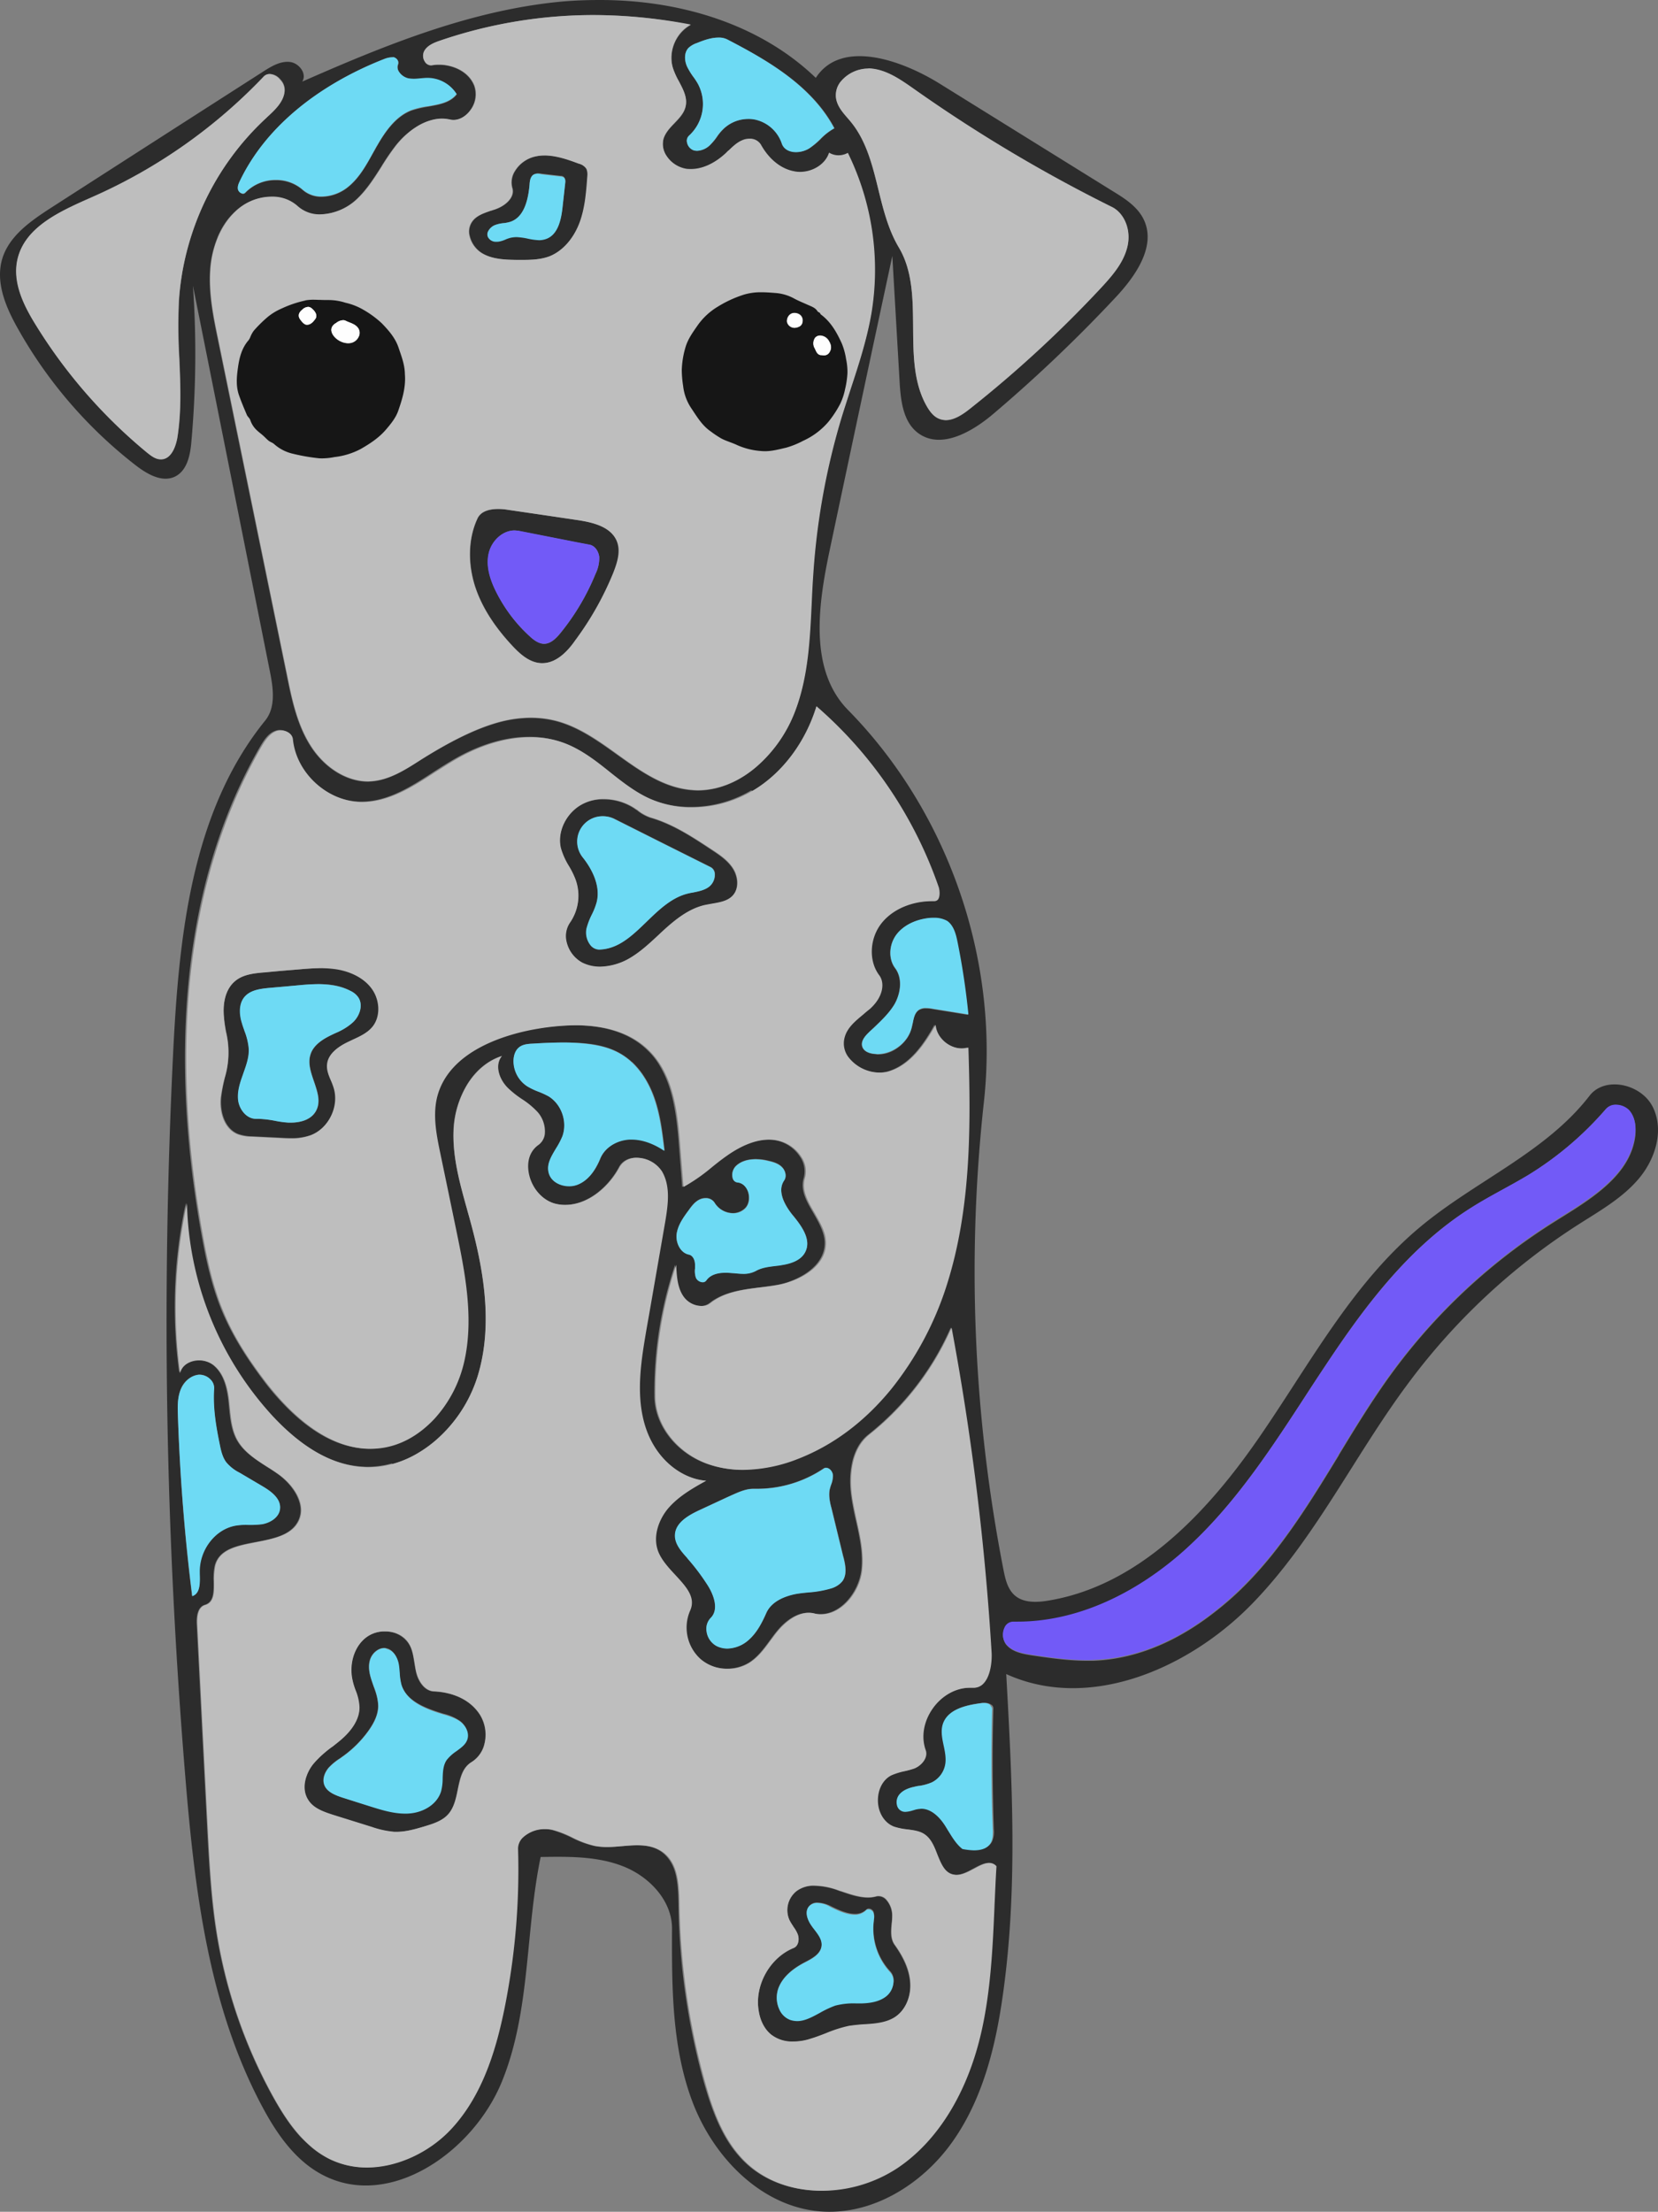 <svg id="Draw_Layer" data-name="Draw Layer" xmlns="http://www.w3.org/2000/svg" viewBox="0 0 749.62 999.89"><rect x="0" y="0" width="749.62" height="999.89" fill="#808080" stroke="none"/><defs><style>.cls-1{fill:#2c2c2c;}.cls-2{fill:#bebebe;}.cls-3{fill:#6edaf4;}.cls-4{fill:#725af7;}.cls-5{fill:#161616;}.cls-6{fill:#fefefe;}</style></defs><title>Cute_dalmation</title><path class="cls-1" d="M792.4,266.2c-41,3.8-79.8,19.6-117.5,36.2,2.3-3.6-1.5-8.5-5.7-8.9s-8.1,1.9-11.7,4.2q-48,30.75-96.1,61.7c-9.1,5.9-18.9,12.6-22.1,23-3.2,10.6,1.5,21.8,6.9,31.4A205.2,205.2,0,0,0,599.8,476c5.1,3.9,11.7,7.7,17.5,5,5.6-2.7,7-9.8,7.5-16a446,446,0,0,0,.7-70.3q17.4,87.15,34.8,174.4c1.5,7.5,2.7,16.1-2.1,22.1-33.5,41.3-39.1,97.9-41.7,151.1a2496.35,2496.35,0,0,0,5.5,325.9c4.2,51.4,10.5,104.1,34.8,149.6,6.5,12.2,14.8,24.3,27.1,30.8,30.4,16.2,68.3-10.2,81.3-42.1s10.5-67.8,17.5-101.5c12.7-.2,25.7-.4,37.5,4.3s22,15.6,21.9,28.2c-.1,26.5-.1,53.8,9.4,78.6s30.9,46.8,57.3,49.1c23.5,2,46.2-12,59.9-31.2s19.6-42.8,22.9-66.1c6.9-48.1,4.3-97.1,1.6-145.6,37.5,17.1,82.7-2.4,111.4-32s46.5-67.8,71.3-100.7A290.79,290.79,0,0,1,1252,819c9.7-6.2,20-12,27.4-20.9s11.3-21.8,6.1-32.2-21.6-14.1-28.6-5c-19.7,25.5-51.4,38.4-76.2,59-31.4,26-50.8,63.3-74.1,96.8s-54.2,65.8-94.4,72.4c-5.3.9-11.5,1.1-15.4-2.6-3-2.8-4-7.1-4.8-11.1a702.71,702.71,0,0,1-8.9-211.7c7.1-64.2-16.1-131.1-61.4-177.2-17.7-18-13.6-47.2-8.4-71.9q14.1-66.75,28.4-133.4l3.3,57c.5,8.5,1.6,18.1,8.4,23.1,10.3,7.6,24.5-.6,34.2-8.9a663.85,663.85,0,0,0,55-52.4c9.2-9.8,18.6-23.4,12.7-35.4-2.8-5.7-8.4-9.3-13.8-12.6l-78.1-48.5c-17.8-11.1-44.9-20.4-56.3-2.8-25.6-24.6-61.8-35.2-97.6-35.2-5.8,0-11.5.2-17.1.7Zm-62.1,27.1a4.72,4.72,0,0,1-.3-4.6c1.3-2.6,4.4-3.8,7.1-4.8a215.64,215.64,0,0,1,106.6-8.4c2.3.4,4.6.9,6.9,1.3h0a17.18,17.18,0,0,0-8.1,19.6,40.64,40.64,0,0,0,2.7,6c2,3.9,4,7.5,3,11.5-.7,3-2.9,5.2-5,7.4-2,2-4,4.2-4.9,6.9a9.24,9.24,0,0,0,1.3,7.9,13,13,0,0,0,9,5.9,14.77,14.77,0,0,0,2.1.1c5.1,0,10.6-2.5,15.6-7.1l1.2-1.2.2-.1a19.64,19.64,0,0,1,6.1-4.6,9.28,9.28,0,0,1,3.3-.7,5.7,5.7,0,0,1,5.2,2.7c3.6,6.5,9.1,10.9,14.9,12a12.41,12.41,0,0,0,2.7.3c5.9,0,11.4-3.5,13.1-8.3,0-.1.1-.2.1-.4h0a8.21,8.21,0,0,0,4.3,1.2,8.11,8.11,0,0,0,4.1-1.1h0A120.61,120.61,0,0,1,932,407.7c-2,11.4-5.6,22.6-9.2,33.5-1.3,4.1-2.7,8.3-4,12.5a314.26,314.26,0,0,0-13,71.3c-.3,4-.5,8.1-.7,12.6-.8,16.8-1.6,34.1-7.6,49.9a62,62,0,0,1-17.3,24.7c-8.2,7-17.4,10.7-26.6,10.7-1.1,0-2.2-.1-3.3-.2-12.4-1.2-22.8-8.7-32.9-15.9-8.5-6.1-17.4-12.5-27.5-15.2a45.58,45.58,0,0,0-11.6-1.5c-1,0-2,0-3.1.1a56.72,56.72,0,0,0-14.1,2.7c-8.3,2.6-18.9,7.5-33.3,16.6-6.7,4.3-13.7,8.7-21.6,9.3-.5,0-1.1.1-1.6.1-9.8,0-19.8-6.3-26.1-16.3-6.1-9.6-8.5-21.4-10.6-31.8l-15.6-76-15.6-76c-2.1-10.1-4.2-20.6-3.5-31.1a46.21,46.21,0,0,1,3.3-14.6V373h0a35.1,35.1,0,0,1,4.8-8.4,34.06,34.06,0,0,1,4.6-4.7,24.39,24.39,0,0,1,15-5.4,16.87,16.87,0,0,1,11.7,4.3,14.61,14.61,0,0,0,10.2,3.7,25.62,25.62,0,0,0,16.4-6.7c4.5-4.2,8-9.6,11.3-14.8a106.58,106.58,0,0,1,6-8.9,37.71,37.71,0,0,1,9.9-9.2,23.61,23.61,0,0,1,7.1-3.1h0a17.4,17.4,0,0,1,4.5-.6,13.93,13.93,0,0,1,3.5.4,8.75,8.75,0,0,0,1.6.2c3,0,5.9-1.8,7.9-4.7a11.81,11.81,0,0,0,1.6-10.8c-2.6-6.6-9.9-9.5-16-9.5a18.41,18.41,0,0,0-3.3.3h-.5a3.54,3.54,0,0,1-2.5-1.8ZM852,333.5a4.78,4.78,0,0,1-3.1-3.5,3.15,3.15,0,0,1,.9-3.2,19.34,19.34,0,0,0,4.1-23.2,39.56,39.56,0,0,0-2.2-3.4,28.9,28.9,0,0,1-2.7-4.4c-1.3-2.7-1.6-6.5.6-8.7a9.43,9.43,0,0,1,3.9-2.2c2.9-1.2,6.3-2.4,9.5-2.4a9.2,9.2,0,0,1,4.6,1.1c17.7,9.2,37.5,20.5,47.8,39.5l.2.4h0a25.74,25.74,0,0,0-6.4,5,31.67,31.67,0,0,1-4.9,4,11.58,11.58,0,0,1-6,1.7c-3.2,0-5.6-1.4-6.4-3.9a16.64,16.64,0,0,0-11.6-10.7,13.93,13.93,0,0,0-3.5-.4,16.26,16.26,0,0,0-11.6,4.8,21.58,21.58,0,0,0-2.7,3.3,21.58,21.58,0,0,1-2.7,3.3,9.08,9.08,0,0,1-6.1,3,4.88,4.88,0,0,1-1.7-.1ZM645.9,351.4c-.4-1.3.2-2.8.8-4a82.63,82.63,0,0,1,5.1-9.2c7.8-12.3,18.6-22.5,30.9-30.8a152.82,152.82,0,0,1,29.2-15.2,8.08,8.08,0,0,1,3.4-.8,2.77,2.77,0,0,1,.9.1,3.1,3.1,0,0,1,2,1.5,2,2,0,0,1,.1,1.7,3.64,3.64,0,0,0,.3,3.2,6.86,6.86,0,0,0,4.4,3.2,9.74,9.74,0,0,0,2.4.2,28.51,28.51,0,0,0,3.1-.2c1-.1,2.1-.2,3.2-.2h.3a15.62,15.62,0,0,1,12.8,7.3c-3,3.8-7.8,4.6-12.8,5.5a50.64,50.64,0,0,0-7.7,1.8c-7.3,2.8-12.1,10-15.5,15.9-.5.9-1,1.9-1.6,2.8l-.1.2c-3.1,5.6-6.2,11.4-11.2,15.5a19.4,19.4,0,0,1-12.2,4.6,12.48,12.48,0,0,1-8.5-3,18,18,0,0,0-12.3-4.5,18.57,18.57,0,0,0-13.7,5.7,1.61,1.61,0,0,1-1.1.5,3.3,3.3,0,0,1-2.2-1.8ZM962.8,454.8c-2.7-1.1-4.4-3.8-5.5-5.6-6-10.6-6.1-23.3-6.2-35.7s-.1-25.5-6.5-36.2c-4.7-7.9-7-17.2-9.2-26.1-2.7-10.7-5.4-21.8-12.3-30.4-.5-.7-1.1-1.3-1.6-1.9-2.2-2.6-4.5-5.3-5.2-8.7a9.76,9.76,0,0,1,2.4-8.2,16.27,16.27,0,0,1,11.8-5.5h.5c7.7.3,14.3,5,20.7,9.5a669.84,669.84,0,0,0,89.3,53.2,6.38,6.38,0,0,1,1.4.8,12.61,12.61,0,0,1,4,4.6,17.56,17.56,0,0,1,1.3,13.3c-1.8,6.8-6.6,12.3-11.7,17.8a527.61,527.61,0,0,1-59.2,54.6c-3,2.4-7,5.2-11,5.2a10.88,10.88,0,0,1-3-.7ZM604.9,470.1a232.11,232.11,0,0,1-50.4-57.8c-5.4-8.8-10.6-19.1-8.3-29.5,3.3-14.8,19.3-21.8,33.4-28.1l.9-.4a241,241,0,0,0,76.9-54.1,3.93,3.93,0,0,1,2.9-1.3,6.76,6.76,0,0,1,4.7,2.4,6.93,6.93,0,0,1,2,5.3c-.4,4.9-4.5,8.6-8,11.8l-.3.3a121.92,121.92,0,0,0-15.9,17.8,124.77,124.77,0,0,0-19.4,40.2,116.82,116.82,0,0,0-4.2,24.9,248.21,248.21,0,0,0,.2,25.9c.5,11.8,1,24-.9,35.8-.4,2.2-2,9.5-7.2,9.7H611c-2.3.2-4.3-1.3-6.1-2.9Zm273.6,153c13.3-7.9,23.8-21.8,28.9-38.3h0a185.91,185.91,0,0,1,54.8,81.7c.6,1.7.7,4.2-.3,5.5a1.69,1.69,0,0,1-1.7.8h-.9c-9.1,0-17.5,3.5-22.5,9.4-5.9,7-6.6,17.5-1.5,24.1a4.13,4.13,0,0,1,.7,1.1,8,8,0,0,1,.7,4.6c-.3,3-2,6.4-5.6,9.6-1,.8-2,1.7-3,2.5-3.5,2.9-7.2,5.9-8.4,10.2a10.59,10.59,0,0,0,1.9,9.4,18.11,18.11,0,0,0,13.9,6.7,17.52,17.52,0,0,0,4-.5c8.3-2.4,14.2-9.4,18.8-16.9.9-1.4,1.7-2.8,2.5-4.3h0c.4,5.7,6.1,10.7,12,10.7a11.53,11.53,0,0,0,2.6-.3l.2-.1h0c1.1,35.1,1.3,72.2-9.6,106.8a143,143,0,0,1-25.3,47.6c-12.1,14.8-26.3,25.5-42.3,31.6a68.69,68.69,0,0,1-24.6,4.9,47.18,47.18,0,0,1-15.8-2.6c-14-4.9-23.8-17.5-23.9-30.6a179.74,179.74,0,0,1,6.5-50c.9-3.2,1.8-6.3,2.9-9.4h0c.2,4.4.4,9.8,3.1,14a10.44,10.44,0,0,0,8.3,4.6,6.48,6.48,0,0,0,4.1-1.3c6.3-5,14.6-6.1,22.7-7.1,2.5-.3,5.2-.7,7.7-1.1a30.28,30.28,0,0,0,6.7-1.9c5.7-2.2,10.9-5.8,13.4-10.6h0a13.75,13.75,0,0,0,1.6-6.9c-.2-4.6-2.7-8.9-5.1-13.1-3.1-5.3-6-10.3-4.4-15.8a11.63,11.63,0,0,0-1.6-9.6,16.88,16.88,0,0,0-11.2-7.5,18.41,18.41,0,0,0-3.3-.3c-5.9,0-12.3,2.4-19.2,7.3-2.4,1.7-4.7,3.5-6.8,5.2a83.22,83.22,0,0,1-10.9,7.8c-.6.4-1.3.7-1.9,1.1h0l-.7-8.8-.7-8.8c-.7-9.7-1.7-19.2-4.4-27.5a48.33,48.33,0,0,0-4.6-10.1,31.75,31.75,0,0,0-5.4-6.7c-7.6-7.4-18.7-11.2-33-11.2a109.93,109.93,0,0,0-17.2,1.5c-11.9,2-40.2,9.1-45.5,31.3-2,8.3-.1,17,1.5,24.8l3.6,17.3,3.6,17.4c3.8,18.4,8.1,39.2,3.8,59a58,58,0,0,1-13.6,26.5c-7.2,7.9-16,12.5-25.3,13.4-1.2.1-2.4.2-3.6.2a40.54,40.54,0,0,1-11.9-1.9c-10.1-3.2-19.2-10.2-27-18.4a113.61,113.61,0,0,1-9.5-11.3c-8.3-11.1-14-20.7-18.1-30.4-4.9-11.7-7.5-24.3-9.6-36.2-7.1-40.1-9-78.1-5.6-112.9,3.9-40,14.7-75.7,32.3-106.2,1.7-2.9,3.6-5.9,6.6-7.1a5.93,5.93,0,0,1,2.3-.5c2.4,0,5.2,1.4,5.4,4,1.5,15.4,15.9,28.4,31.4,28.4h.3c12-.1,22.5-6.9,32.6-13.5,2.8-1.8,6.1-3.9,9.2-5.7,7.9-4.6,20.2-10.1,33.9-10.1a45.77,45.77,0,0,1,16,2.9c7.4,2.9,13.7,7.9,19.9,12.8,5.5,4.3,11.1,8.8,17.5,11.8a46.22,46.22,0,0,0,19.7,4.2,53.66,53.66,0,0,0,27.3-7.5Zm55,118.9c-2.3-.2-4.9-1.2-5.5-3.5s1.3-4.6,2.9-6.1c.8-.8,1.6-1.6,2.4-2.3,3.4-3.2,6.9-6.5,9.3-10.5,2.7-4.7,3.9-11.6.3-16.4-3.1-4.2-2.8-10.8.8-15.4,3.1-3.9,8.3-6.5,14.4-7.2a16.2,16.2,0,0,1,2.2-.1,10.62,10.62,0,0,1,6,1.6c3,2.1,4,6,4.7,9.6,2.1,10.3,3.7,20.9,4.8,31.3l.1,1.3h0L968,723l-8.1-1.3a15.26,15.26,0,0,0-3-.3,5.87,5.87,0,0,0-3.2.8c-1.9,1.3-2.4,3.7-2.8,6.1a8.47,8.47,0,0,1-.4,1.7,15,15,0,0,1-2.2,5,17.64,17.64,0,0,1-5.9,5.3,14.84,14.84,0,0,1-7.4,1.9c-.6-.1-1.1-.1-1.5-.2ZM786.4,795.7c-1-3.9,1.1-7.3,3.3-11a36,36,0,0,0,2.9-5.5,15.62,15.62,0,0,0-6.3-18.1,38.18,38.18,0,0,0-4.6-2.1,25.46,25.46,0,0,1-5-2.4,13.81,13.81,0,0,1-6.2-11.5,7.67,7.67,0,0,1,2.6-6.2c1.6-1.3,3.8-1.5,6.3-1.6,4.3-.2,9.2-.5,13.9-.5,2.6,0,5,.1,7.3.2,7.7.5,13.4,2,18.1,4.7a29,29,0,0,1,5.3,3.9h.1a37.33,37.33,0,0,1,4.5,5.2,45,45,0,0,1,5.3,10.2c2.7,7.2,3.7,14.8,4.6,22.2l.3,2.4h0a26.14,26.14,0,0,0-14.7-5.1h-1c-6,.3-11.3,3.8-13.3,8.6-2.5,6.1-5.9,10.1-10.2,11.8a8.72,8.72,0,0,1-3.9.7c-3.8.1-8.3-1.8-9.3-5.9ZM715.9,927.3a46.17,46.17,0,0,0,11.2-4.8h0l.1-.1a51.86,51.86,0,0,0,8.1-5.8A62.67,62.67,0,0,0,754.1,888c7.7-24.3,2.2-50.8-3.4-71.2-.4-1.6-.9-3.2-1.3-4.7-3.3-11.8-6.7-24-6.1-36.3a43.42,43.42,0,0,1,6.2-20.1c3.9-6.4,9.3-10.8,15.6-12.8h0a8.12,8.12,0,0,0-1.6,6.4,13.79,13.79,0,0,0,1.7,4.8,18.19,18.19,0,0,0,2.9,3.8,44.39,44.39,0,0,0,5.9,4.6,36.52,36.52,0,0,1,7.1,5.9,13.3,13.3,0,0,1,3.2,9.7,6.89,6.89,0,0,1-2.9,5.1,10.4,10.4,0,0,0-3.7,4.6,12.5,12.5,0,0,0-.9,3.7,17.82,17.82,0,0,0,.3,4.6c1.4,6.8,6.6,12.4,12.6,13.7a17.22,17.22,0,0,0,3.9.4c10.7,0,20-8.6,24.5-17.1,1.4-2.7,4.2-4.2,7.8-4.2a13.83,13.83,0,0,1,11.4,6.2c3.9,6.5,2.9,14.5,1.4,22.9l-7.3,42-1.1,6.2c-2.3,13-4.8,27.8-1.3,41.6.2.9.5,1.8.7,2.6a40.23,40.23,0,0,0,11.7,17.8,28.6,28.6,0,0,0,14.1,6.5c.6.1,1.2.1,1.8.2h0c-6,3.3-12.7,7.1-17.4,12.7a23.59,23.59,0,0,0-5.2,11.2,14,14,0,0,0,0,5,16,16,0,0,0,1.1,3.9c1.6,3.5,4.6,6.7,7.4,9.8,4.9,5.2,9.5,10.2,6.7,16.1a19.36,19.36,0,0,0,4.7,21.9,18.4,18.4,0,0,0,12.3,4.4,19.59,19.59,0,0,0,10-2.8c3.9-2.5,6.7-6.3,9.4-10,1-1.3,2.1-2.9,3.3-4.3,2-2.5,7.4-8.2,14-8.2a10.68,10.68,0,0,1,2.5.3,15.26,15.26,0,0,0,3,.3c9.5,0,17.2-10,18.5-19.4,1-7.7-.7-15.5-2.4-23-.7-2.9-1.3-6-1.8-9-.3-2-.6-4-.7-6a39.87,39.87,0,0,1,1.1-12.4c1.2-4.3,3.3-8.5,7.2-11.5A126.84,126.84,0,0,0,960.7,880a129,129,0,0,0,7.4-14.3h0a1192.1,1192.1,0,0,1,18.1,147c.3,4.4-.5,10.6-3.6,13.8a5.91,5.91,0,0,1-4.5,2h-1.7c-6.4,0-12.7,3.6-16.9,9.5-4,5.8-5.2,12.8-3.1,18.7,1.2,3.3-1.7,6.9-5.1,8.3a28.52,28.52,0,0,1-4.8,1.3,24.27,24.27,0,0,0-5.4,1.7c-4,2-6.5,6.7-6.3,12s3.2,9.8,7.4,11.3a29.92,29.92,0,0,0,5.8,1.2c2.9.4,5.9.7,8.2,2.5,2.7,2,4.1,5.5,5.4,8.9,1.7,4.4,3.4,8.5,7.7,9.1.3,0,.6.1,1,.1,2.5,0,5-1.2,7.7-2.7l.4-.2c2.4-1.3,4.7-2.5,6.7-2.5a4.07,4.07,0,0,1,3.2,1.5c-.4,5.9-.7,12-.9,17.8v.2c-.8,18.6-1.7,37.8-5.8,56.2a132.22,132.22,0,0,1-7.7,23.8c-5.5,12.7-13.3,24.4-23.7,33.2a69.39,69.39,0,0,1-6.7,5.1,62.46,62.46,0,0,1-34.3,10.3c-13.7,0-26-4.7-34.6-13.2-9.8-9.7-14.5-23.1-18.2-36.1a314.27,314.27,0,0,1-11.4-80.1c-.1-5.4-.3-10.7-1.7-15.1a18.62,18.62,0,0,0-2.5-5.1,15.18,15.18,0,0,0-3.3-3.4c-2.9-2.1-6.4-3.1-11.5-3.1-2.2,0-4.6.2-6.8.4h-.1c-2.2.2-4.6.4-6.8.4a25.6,25.6,0,0,1-5.5-.5,44.52,44.52,0,0,1-10-3.7,52.59,52.59,0,0,0-9.3-3.6,16.55,16.55,0,0,0-3.2-.3,14.77,14.77,0,0,0-10.1,3.8,7.31,7.31,0,0,0-2.2,5.5,317.12,317.12,0,0,1-6.2,72.1c-3.5,17-9.4,38.6-24.1,54.3a57.13,57.13,0,0,1-10,8.4,54.55,54.55,0,0,1-19.3,8h-.1a47.77,47.77,0,0,1-8.4.8,38.3,38.3,0,0,1-16.6-3.7,40.34,40.34,0,0,1-8.5-5.6l-.1-.1-.1-.1c-1.6-1.4-3.2-2.9-4.7-4.5-5.2-5.7-9.2-12.4-12.5-18.3a227.33,227.33,0,0,1-25.6-75.5c-2.3-15.1-3.1-30.7-3.9-45.8l-2.4-46.5-2.3-45.3c-.2-3.5.3-7.9,3.6-8.9,4.1-1.2,4.1-5.7,4-10.6a27.54,27.54,0,0,1,.5-7c1.9-7.6,10-9.2,18.6-10.8,8-1.5,16.2-3.1,19.3-9.9a10.88,10.88,0,0,0,.9-5.6c-.4-4-2.7-8-5.8-11.3A31.56,31.56,0,0,0,664,932c-1.7-1.2-3.5-2.4-5.3-3.5-5.1-3.3-10.4-6.7-13.4-12-2.5-4.5-3-9.7-3.5-14.8l-.3-3c-.6-5.1-1.9-12.3-7.2-16.3a10.37,10.37,0,0,0-6.4-2,9.73,9.73,0,0,0-7.3,3,5.67,5.67,0,0,0-1.3,2.7h0a220,220,0,0,1,.9-65.8c.6-3.7,1.3-7.4,2.1-11v0a146.75,146.75,0,0,0,38.6,96c13,14.1,26.4,21.8,39.6,23.1,1.2.1,2.5.2,3.7.2a41.28,41.28,0,0,0,11.1-1.5Zm365.4,31.9c18.5-18.6,33.2-41.1,47.3-62.8,3.1-4.8,6.4-9.8,9.6-14.6,17.4-26.2,37.4-52.8,64.9-70.1,4.5-2.8,9.2-5.4,13.8-8,4-2.2,8.2-4.5,12.2-6.9a149.65,149.65,0,0,0,35.1-29.8,6.29,6.29,0,0,1,4.6-2,8.42,8.42,0,0,1,6.1,2.7c3.2,3.5,3,8.7,2.7,11.5-2.2,17.3-19.2,27.9-34.2,37.2l-1.9,1.2a266.42,266.42,0,0,0-74.3,69.2c-8.5,11.7-16.2,24.3-23.6,36.5h0v.1c-9.2,15.1-18.7,30.6-29.9,44.7-2.8,3.5-6.3,7.6-10.3,11.8a139.71,139.71,0,0,1-16.7,15c-14.5,11.2-32.9,20.6-54.1,21.4h-2.9c-8.3,0-16.6-1.2-24.7-2.4-4.6-.7-9.2-1.6-11.9-5a7.13,7.13,0,0,1-.6-7.3,4.38,4.38,0,0,1,3.9-2.7h2a94.78,94.78,0,0,0,34.9-6.9,136.57,136.57,0,0,0,37.5-22.8c3.4-3.1,6.9-6.4,10.5-10ZM874.7,812c2.3-1.9,2.5-5.2,1.8-7.6a5.94,5.94,0,0,0-4.9-4.5,2.49,2.49,0,0,1-2.1-1.7,6.12,6.12,0,0,1,1.3-5.5c2.1-2.1,5.2-3.2,9.1-3.2a22.47,22.47,0,0,1,5.8.7c2.1.5,4.4,1.1,6,2.7s2.4,4.2,1.1,6.1a7.79,7.79,0,0,0-1.3,4.7h0v.1a14.14,14.14,0,0,0,1.1,4.5,27.87,27.87,0,0,0,4.4,6.9c4.1,5,8,10.8,5.4,16.1-1.9,3.9-6.7,5.4-10.4,6-.9.1-1.8.2-2.8.4-3.2.4-6.4.7-9.2,2.3a11.74,11.74,0,0,1-5.8,1.3,31.08,31.08,0,0,1-4.3-.3h-.1l-1.4-.1a14.77,14.77,0,0,0-2.1-.1c-4.2,0-7.1,1.2-8.7,3.5a2.09,2.09,0,0,1-1.6.8,3.72,3.72,0,0,1-3.1-2,8.53,8.53,0,0,1-.4-4.2v-1.7c0-2-.9-4.3-2.8-4.6-4-.8-6.1-5.5-5.5-9.4s3.1-7.5,5.4-10.6c1.3-1.9,2.9-4,5.2-5a5.34,5.34,0,0,1,2.5-.5,4.55,4.55,0,0,1,4,2,9.86,9.86,0,0,0,8.5,4.8,8.09,8.09,0,0,0,4.9-1.9Zm-256,93.4c-.1-3.5-.2-7.4,1-11.1a10.59,10.59,0,0,1,7.8-7.3c.3,0,.6-.1.9-.1a7.14,7.14,0,0,1,5.1,2.3,5.27,5.27,0,0,1,1.5,4c-.6,8.6.9,17.3,2.6,25.5.6,3,1.3,5.6,2.9,7.8a17.87,17.87,0,0,0,6,4.7l10.5,6.2c3.6,2.1,8.3,5.4,7.8,10-.4,4-4.5,6.5-8.2,7.1a24.49,24.49,0,0,1-5.4.3h-.5a37.58,37.58,0,0,0-5.8.3,18.94,18.94,0,0,0-8.7,4.1,21.78,21.78,0,0,0-7.4,12.8,16,16,0,0,0-.3,4.4v.5c.1,3.5.3,7.7-2.2,9.5a3.38,3.38,0,0,1-1.2.6h0c-3.4-26.9-5.5-54.4-6.4-81.6Zm291.8,24a3.58,3.58,0,0,1,1.1-.4c1.6,0,3.2,1.8,3.3,3.6a10.57,10.57,0,0,1-.8,4,21.72,21.72,0,0,0-.7,2.4,18.42,18.42,0,0,0,.8,8.1l5.3,21.8.2.7c.9,3.5,1.6,7.5-.4,10.5-1.1,1.6-2.9,2.7-5.5,3.5a53.26,53.26,0,0,1-9.7,1.7c-2,.2-4.2.4-6.3.8-3.8.7-10.5,2.8-13,8.5-1.9,4.3-4.3,9.2-8.3,12.5a15.22,15.22,0,0,1-9.4,3.6,10.82,10.82,0,0,1-4.7-1.1,9,9,0,0,1-4.6-6.6,6.93,6.93,0,0,1,1.8-6.1c4.6-4.6.1-12.5-1.3-14.8a89,89,0,0,0-9.1-12.1l-.2-.3c-2.7-3-5.7-6.4-5.5-10.4.3-5.4,5.9-8.7,10.7-11l12.7-5.9,2.2-1c2.9-1.3,6.3-2.9,9.8-2.9h1.8a53.86,53.86,0,0,0,29.8-9.1ZM946,1084.1a3.58,3.58,0,0,1-2-2.6,5.54,5.54,0,0,1,.8-4.5c1.3-1.8,3.6-3.1,7-3.8.6-.1,1.3-.3,1.9-.4h.2a23.82,23.82,0,0,0,5.8-1.6,11.5,11.5,0,0,0,6.1-8.1c.5-2.8-.1-5.7-.7-8.6-.7-3.3-1.4-6.7-.3-9.9,2.3-6.5,10.3-8.3,17.1-9.2.4,0,.8-.1,1.2-.1a5.45,5.45,0,0,1,3.7,1.1,2,2,0,0,1,.6,1.4c-.5,18.1-.4,36.5.2,54.6a10.81,10.81,0,0,1-.8,5.6c-1.2,2.4-3.8,3.6-7.7,3.6a22.42,22.42,0,0,1-5.2-.6c-2.7-2-4.6-5.1-6.3-8-.7-1.1-1.3-2.2-2-3.2-1.4-2.1-5.3-6.9-10.3-6.9a3.4,3.4,0,0,0-1,.1,24.37,24.37,0,0,0-2.6.6h-.1a12.85,12.85,0,0,1-3.4.7,3.77,3.77,0,0,1-2.2-.2Z" transform="translate(-538.26 -265.5)"/><path class="cls-1" d="M780.6,336.2a14.5,14.5,0,0,0-9.4,6.6,9.47,9.47,0,0,0-1.2,7.7c1.2,4-2.7,7.7-7.1,9.4-.7.3-1.5.5-2.3.8h-.1c-3.4,1.1-6.9,2.3-8.8,5.2a7.84,7.84,0,0,0-1,6.3,12.68,12.68,0,0,0,5.5,7.7c4.8,3,11,3.1,15.9,3.1h2.8c4,0,8.3-.2,12.2-1.8,5.9-2.4,10.8-8,13.5-15.5,2.4-6.7,2.9-13.9,3.4-20.8a5.47,5.47,0,0,0-.4-3.1c-.7-1.2-2-1.8-3.5-2.4-4.5-1.6-10-3.7-15.5-3.7a24.28,24.28,0,0,0-4,.5Zm-21.7,36.5a3.11,3.11,0,0,1,0-2.5,5.73,5.73,0,0,1,3.3-3,22.07,22.07,0,0,1,3.5-.8,21.69,21.69,0,0,0,3.5-.7c4.9-1.7,7.7-7.3,8.5-16.9.1-1.6.4-3.4,1.7-4.3a4,4,0,0,1,2.2-.6,7.57,7.57,0,0,1,1.5.1l4.3.5,4.4.5a2,2,0,0,1,1.3.4,2.85,2.85,0,0,1,.7,2.7l-1.2,10.8c-.6,5.6-2,12.3-7.3,14.3a9.6,9.6,0,0,1-3.3.6,29.78,29.78,0,0,1-5.1-.7,29.78,29.78,0,0,0-5.1-.7,16.35,16.35,0,0,0-2.2.2,13.09,13.09,0,0,0-2.8.9,15.18,15.18,0,0,1-2.8.9,4.87,4.87,0,0,1-1.2.1,3.7,3.7,0,0,1-3.9-1.8Z" transform="translate(-538.26 -265.5)"/><path class="cls-1" d="M754.2,499.9c-4.2,8.9-4.5,20.2-1,31,3,9,8.5,17.7,16.8,26.6,3.5,3.8,7.8,7.6,13.2,7.8h.3c6.6,0,11.7-5.9,15-10.3a143.17,143.17,0,0,0,17.2-30.5c1.8-4.5,3.5-9.8,1.6-14.4-2.6-6.4-10.5-8.4-17.9-9.5l-15.5-2.3L768.2,496a37.25,37.25,0,0,0-4.7-.4c-4.9.1-8,1.5-9.3,4.3Zm23.5,53.2a66.51,66.51,0,0,1-15-19.9c-3.5-6.9-4.6-12.7-3.4-17.7,1.3-5.7,6.4-10.2,11.6-10.2a8.81,8.81,0,0,1,1.7.2l26.9,5.3,5.3,1c2.6.5,4.2,3.2,4.4,5.7a16.46,16.46,0,0,1-1.7,7.5,106.61,106.61,0,0,1-15.9,26.8c-1.9,2.3-4.3,4.7-7.3,4.8h-.1c-2.4-.1-4.7-1.8-6.5-3.5Z" transform="translate(-538.26 -265.5)"/><path class="cls-1" d="M801.9,628.9c-7.5,3.7-12,12.6-10.1,20.2a35.74,35.74,0,0,0,3.6,8,34.53,34.53,0,0,1,3,6.1,21.37,21.37,0,0,1-2.6,19.6,10.55,10.55,0,0,0-1.4,8.8,14.66,14.66,0,0,0,7.1,9.2,17,17,0,0,0,8,1.8,27.19,27.19,0,0,0,12.5-3.4c5.1-2.8,9.4-6.8,13.7-10.8,1-.9,2-1.8,2.9-2.7,5-4.5,11-9.3,18.2-10.9,1-.2,2.1-.4,3.2-.6,3.5-.6,7.2-1.2,9.5-3.8,3-3.4,2.3-8.6.1-12.1-2.3-3.7-6.2-6.3-9.7-8.6-8.6-5.7-17.5-11.6-27.7-14.5a19.64,19.64,0,0,1-5.5-3l-.1-.1c-.5-.4-1.1-.7-1.6-1.1a25.06,25.06,0,0,0-13.8-4.1,19.32,19.32,0,0,0-9.3,2Zm3.4,63.9a9.59,9.59,0,0,1-1.8-7.5,24.09,24.09,0,0,1,2.4-6.3,34.31,34.31,0,0,0,2.2-5.6c2-8.2-3.1-16.3-6.3-20.3a11.46,11.46,0,0,1,9.2-18.6,12.52,12.52,0,0,1,5,1.1l21.7,10.9,21.8,10.9a3.56,3.56,0,0,1,2,3.2,6.88,6.88,0,0,1-2.7,5.8c-2,1.5-4.6,2-7.1,2.5a30.05,30.05,0,0,0-3.2.7c-7,1.9-12.5,7.3-17.8,12.5-6.5,6.3-12.7,12.3-21.3,12.6h-.2a5.08,5.08,0,0,1-3.9-1.9Z" transform="translate(-538.26 -265.5)"/><path class="cls-1" d="M672.7,703.8l-7.3.6-7.3.6c-5.3.5-10.1,1.1-13.6,4-5.2,4.4-5.4,11.9-5,16.1.2,2.3.6,4.5,1,6.8a39.71,39.71,0,0,1-.6,20.9h0v.1a66.37,66.37,0,0,0-1.6,8.7c-.6,6.4,1.5,14,7.6,16.5a20.63,20.63,0,0,0,6.5,1.1l6.1.3,6.1.3c1.9.1,3.5.2,5.2.2a25.49,25.49,0,0,0,9.1-1.4c8.2-3.1,13.1-13.2,10.5-21.5a30.26,30.26,0,0,0-1.2-3.2c-1-2.3-2-4.7-1.8-7.2.4-4.9,5-8.1,8.8-10,.8-.4,1.7-.8,2.5-1.2,3.4-1.5,6.9-3.1,9.3-6.1,3.6-4.5,3.4-11.8-.3-17-3.2-4.5-8.7-7.6-15.5-8.8a48.66,48.66,0,0,0-7.6-.6c-3.8.2-7.4.5-10.9.8Zm-26.6,59.7c-.7-4,.6-8.2,2-12l.2-.6c1.3-3.6,2.7-7.4,2.5-11.3a29.8,29.8,0,0,0-2-8.2v-.1c-.4-1.1-.8-2.2-1.1-3.3-.8-2.8-1.8-8,1-11.6,2.6-3.2,7.1-3.9,11.5-4.3l6.8-.6,6.6-.6c2.8-.2,5.9-.5,8.9-.5,6,0,10.5,1,14.3,3.1a10.22,10.22,0,0,1,3.4,2.8c2.4,3.5.7,8.4-2.2,11.2-2.3,2.3-5.3,3.7-8.2,5.1-.8.4-1.7.8-2.5,1.2-4.8,2.4-7.6,5.2-8.6,8.4-1.3,3.9.2,8.2,1.6,12.3,1.6,4.7,3.1,9.1.9,13.2-2.6,4.8-8.7,5.3-11.2,5.3h-1.3c-2-.2-4-.5-5.9-.8a46.57,46.57,0,0,0-7.5-.9h-1.2c-4.1-.1-7.3-4-8-7.8Z" transform="translate(-538.26 -265.5)"/><path class="cls-1" d="M703.8,1005.7c-5.5,4.1-8,12.3-6.1,19.9.3,1.3.8,2.6,1.2,3.9a28.8,28.8,0,0,1,1.8,7.7c.1,6.1-4.4,11.3-8.1,14.6-1.3,1.2-2.8,2.3-4.2,3.4l-.2.1c-3,2.4-6.1,4.8-8.5,7.9a18.73,18.73,0,0,0-3.7,8.1,12.92,12.92,0,0,0-.1,3.4h0v.1a12.11,12.11,0,0,0,1.5,4.4c2.4,3.7,6.8,5.4,11.5,6.9l17.3,5.4a42.25,42.25,0,0,0,9.2,2.1c.5,0,1,.1,1.6.1,4.5,0,9-1.3,13-2.5,3.6-1.1,8.2-2.4,11-5.7,2.6-3,3.4-7.1,4.2-11.1,1-5,2-9.8,6.2-12.3a13.26,13.26,0,0,0,5.9-8.5,17.14,17.14,0,0,0-2.1-12.9,21.81,21.81,0,0,0-9.5-8,31.21,31.21,0,0,0-4.3-1.5h-.1a32.84,32.84,0,0,0-6.9-1c-4.3-.2-7.2-4.6-8.1-9-.3-1.3-.5-2.7-.7-3.9-.5-3-.9-6.1-2.5-8.6a12.37,12.37,0,0,0-10.8-5.6,13.18,13.18,0,0,0-8.5,2.6Zm1.9,76.3-6.3-1.9-6.3-2c-3.6-1.1-7.2-2.6-8.3-5.8-1-2.8.4-5.8,2-7.7a26,26,0,0,1,5.1-4.2l1.4-1a50.21,50.21,0,0,0,11.5-11.5c3-4.2,4.4-7.8,4.4-11.3,0-3.1-1.1-6-2.1-8.9-.1-.4-.3-.8-.4-1.2-1.2-3.3-2.2-6.9-1.3-10.3.8-3.2,3.7-5.7,6.5-5.7a3.75,3.75,0,0,1,1.1.1c3.1.7,4.8,4.1,5.4,7,.2,1.3.3,2.5.4,3.8a33.53,33.53,0,0,0,.8,5.4c2.3,7.5,10.5,10.8,19.1,13.4a21.92,21.92,0,0,1,7.7,3.4c2,1.6,3.8,4.5,3.1,7.4-.6,2.6-2.8,4.2-5.1,5.8a18.76,18.76,0,0,0-4.4,4c-1.6,2.4-1.7,5.3-1.8,8.2a23.24,23.24,0,0,1-.7,5.9c-1.8,6.2-8.3,9.5-14,10a17.7,17.7,0,0,1-2.3.1c-5.3.2-10.7-1.5-15.5-3Z" transform="translate(-538.26 -265.5)"/><path class="cls-1" d="M898.5,1120.4a11,11,0,0,0-3.3,13.2,16.09,16.09,0,0,0,1.7,2.8v.1a23.29,23.29,0,0,1,2,3.4c.9,2.3.4,5.4-1.8,6.3-10.8,4.4-17.8,16.9-15.8,28.5.8,4.6,2.9,8.5,5.8,10.8a15.18,15.18,0,0,0,9.7,3,26.56,26.56,0,0,0,7.9-1.2c2.4-.7,4.7-1.6,7-2.5a66,66,0,0,1,10.4-3.3,53.54,53.54,0,0,1,7-.7c4.9-.3,9.9-.7,13.9-3.4,4.7-3.2,7.3-9.4,6.7-16-.5-5.2-2.8-10.7-7-16.6-2-2.8-1.7-6.3-1.3-9.8.1-1.1.2-2.1.2-3.1a10.84,10.84,0,0,0-2.7-7.5,4.74,4.74,0,0,0-3.3-1.6,4.1,4.1,0,0,0-1.1.1,16.52,16.52,0,0,1-3.8.5c-4.1,0-8.2-1.4-12.2-2.8l-.4-.1-1.6-.6a32.08,32.08,0,0,0-9.8-1.8,12.51,12.51,0,0,0-8.2,2.3Zm-2.9,58.1a9,9,0,0,1-5-4.8,13,13,0,0,1-.4-9.5c1.7-4.5,5.6-8.3,11.8-11.6l.2-.1c3.3-1.7,7-3.7,7.5-7.3.4-3-1.6-5.5-3.5-8l-.4-.5-.2-.3c-2.1-2.7-3.6-6.5-1.6-9.1a4.67,4.67,0,0,1,4-1.7,14.8,14.8,0,0,1,5.9,1.6c3.6,1.8,7.5,3.5,10.9,3.5a7.24,7.24,0,0,0,5.2-2,1.5,1.5,0,0,1,1.1-.4,2.43,2.43,0,0,1,2.1,1.4,6.89,6.89,0,0,1,.2,3.5v.3a28.54,28.54,0,0,0,7.4,23.2,6,6,0,0,1,1.5,4.6,9.62,9.62,0,0,1-3,6.1c-3.3,2.8-8,3.3-11.3,3.4h-2.6a33.45,33.45,0,0,0-9.4,1,44.74,44.74,0,0,0-7,3.3c-3.5,1.9-6.7,3.7-10.2,3.7a6.76,6.76,0,0,1-3.2-.3Z" transform="translate(-538.26 -265.5)"/><path class="cls-2" d="M907.4,584.8h0c-5,16.4-15.6,30.4-28.9,38.2a53.66,53.66,0,0,1-27.3,7.5,45.91,45.91,0,0,1-19.7-4.2c-6.4-3-12.1-7.5-17.5-11.8-6.1-4.9-12.5-9.9-19.9-12.8a41.63,41.63,0,0,0-16-2.9c-13.7,0-26,5.5-33.9,10.1-3.1,1.8-6.3,3.9-9.2,5.7-10.1,6.6-20.6,13.3-32.6,13.5h-.3c-15.5,0-29.9-13-31.4-28.4-.3-2.6-3-4-5.4-4a5.87,5.87,0,0,0-2.3.4c-3,1.3-4.9,4.2-6.6,7.1-17.5,30.5-28.4,66.3-32.3,106.2-3.4,34.8-1.5,72.8,5.6,112.9,2.1,11.9,4.7,24.5,9.6,36.2,4,9.7,9.8,19.4,18.1,30.4,10.8,14.4,28,31.6,48.4,31.6,1.2,0,2.4-.1,3.6-.2,9.3-.9,18-5.6,25.3-13.4a57,57,0,0,0,13.6-26.5c4.3-19.7,0-40.6-3.8-59L740.9,804l-3.6-17.3c-1.6-7.7-3.4-16.5-1.5-24.8,5.3-22.3,33.5-29.3,45.5-31.3a110,110,0,0,1,17.2-1.6c14.3,0,25.4,3.8,33,11.2,11.1,10.8,13.1,27.1,14.4,44.3l.7,8.8.7,8.8a81.26,81.26,0,0,0,12.8-8.9c2.1-1.7,4.5-3.6,6.8-5.2,6.8-4.8,13.3-7.3,19.2-7.3a18.41,18.41,0,0,1,3.3.3,16.88,16.88,0,0,1,11.2,7.5,11.63,11.63,0,0,1,1.6,9.6c-1.6,5.5,1.3,10.5,4.4,15.8,2.4,4.2,5,8.5,5.1,13.1.4,10.5-11,17.4-21.8,19.4-2.5.5-5.2.8-7.7,1.1-8.1,1-16.4,2.1-22.7,7.1a6.1,6.1,0,0,1-4.1,1.3,10.16,10.16,0,0,1-8.3-4.6c-2.7-4.1-2.9-9.6-3.1-14a182.45,182.45,0,0,0-9.4,59.5c.1,13.1,9.9,25.6,23.9,30.6a47.18,47.18,0,0,0,15.8,2.6,69.12,69.12,0,0,0,24.6-4.9c16-6.2,30.2-16.8,42.3-31.6a145.82,145.82,0,0,0,25.3-47.6c10.9-34.6,10.7-71.8,9.6-106.8a12.61,12.61,0,0,1-2.8.4c-6,0-11.6-5-12-10.7-5,8.9-11.5,18.3-21.3,21.1a13.72,13.72,0,0,1-4,.5,18.11,18.11,0,0,1-13.9-6.7,10.24,10.24,0,0,1-1.9-9.4c1.2-4.3,4.9-7.3,8.4-10.2,1-.9,2-1.7,3-2.5,6.2-5.6,6.7-11.9,4.2-15.2-5-6.6-4.4-17.2,1.5-24.1,5-5.9,13.4-9.4,22.5-9.4h.9a2.14,2.14,0,0,0,1.7-.8c.9-1.3.8-3.8.3-5.5a190.71,190.71,0,0,0-55.3-81.8ZM809.6,702.5a18.36,18.36,0,0,1-8-1.8,14.34,14.34,0,0,1-7.1-9.2,10.93,10.93,0,0,1,1.4-8.8,21.37,21.37,0,0,0,2.6-19.6,38.29,38.29,0,0,0-3-6.1,32.12,32.12,0,0,1-3.6-8c-1.9-7.6,2.6-16.5,10.1-20.2a20.51,20.51,0,0,1,9.4-2.1,25.91,25.91,0,0,1,13.8,4.1c.5.4,1.1.7,1.6,1.1l.1.1a19.64,19.64,0,0,0,5.5,3c10.1,2.9,19,8.8,27.7,14.5,3.5,2.3,7.3,4.8,9.7,8.6,2.2,3.5,2.8,8.8-.1,12.1-2.3,2.6-6,3.2-9.5,3.8-1.1.2-2.2.4-3.2.6-7.2,1.6-13.2,6.5-18.2,11-1,.9-2,1.8-2.9,2.7-4.2,3.9-8.6,8-13.7,10.8a27.93,27.93,0,0,1-12.6,3.4ZM639.8,752.9a39.71,39.71,0,0,0,.6-20.9,55.21,55.21,0,0,1-.9-6.8c-.4-4.1-.2-11.7,5-16.1,3.5-3,8.2-3.6,13.6-4l7.3-.7,7.3-.6c3.4-.3,7-.6,10.6-.6a47.72,47.72,0,0,1,7.6.6c6.7,1.2,12.3,4.3,15.5,8.8,3.7,5.2,3.9,12.5.3,17-2.3,2.9-5.9,4.5-9.3,6.1-.8.4-1.7.8-2.5,1.2-3.8,1.9-8.5,5.1-8.8,10-.2,2.5.8,4.9,1.8,7.2a30.26,30.26,0,0,1,1.2,3.2c2.6,8.4-2.3,18.4-10.5,21.5a25.49,25.49,0,0,1-9.1,1.4c-1.6,0-3.3-.1-5.2-.2l-6.1-.3-6.1-.3a18.14,18.14,0,0,1-6.5-1.1c-6.1-2.5-8.2-10-7.6-16.5a82.41,82.41,0,0,1,1.8-8.9Z" transform="translate(-538.26 -265.5)"/><path class="cls-2" d="M765.2,742.9h0c-6.2,2-11.6,6.5-15.6,12.8a43.42,43.42,0,0,0-6.2,20.1c-.7,12.3,2.7,24.5,6,36.3.4,1.6.9,3.2,1.3,4.7,5.6,20.3,11,46.8,3.4,71.2a63.47,63.47,0,0,1-18.8,28.6c-9.3,8-19.8,12.2-30.5,12.2-1.2,0-2.5-.1-3.7-.2-13.3-1.2-26.6-9-39.7-23.1a147,147,0,0,1-38.6-96,220.28,220.28,0,0,0-3.1,76.8c.9-4,5-5.8,8.6-5.8a11.27,11.27,0,0,1,6.4,2c5.2,4,6.6,11.2,7.2,16.3l.3,3c.5,5.1,1,10.3,3.5,14.8,3,5.3,8.2,8.7,13.4,12,1.8,1.1,3.6,2.3,5.3,3.5,6.9,5,12.4,13.4,9.1,20.7-3,6.7-11.3,8.3-19.3,9.9-8.6,1.7-16.8,3.2-18.6,10.8a32.55,32.55,0,0,0-.5,7c0,4.9.1,9.4-4,10.6-3.4,1-3.8,5.4-3.6,8.9l2.3,45.3,2.4,46.5c.8,15.1,1.6,30.6,3.9,45.8a227.33,227.33,0,0,0,25.6,75.5c5.6,10.2,13.6,22.6,25.9,28.6a38,38,0,0,0,16.6,3.7c13.4,0,28-6.6,38-17.3,14.7-15.7,20.6-37.3,24.1-54.3a317.12,317.12,0,0,0,6.2-72.1,7,7,0,0,1,2.2-5.5,14.59,14.59,0,0,1,10.1-3.8,17.33,17.33,0,0,1,3.2.3,43.7,43.7,0,0,1,9.3,3.6,44.52,44.52,0,0,0,10,3.7,33.08,33.08,0,0,0,5.5.5c2.3,0,4.6-.2,6.8-.4h.1c2.3-.2,4.6-.4,6.8-.4,5,0,8.5,1,11.5,3.1,6.7,4.9,7.3,13.9,7.5,23.6a315.78,315.78,0,0,0,11.5,80.2c3.6,13,8.3,26.4,18.2,36.1,8.6,8.5,20.9,13.2,34.6,13.2a62.46,62.46,0,0,0,34.3-10.3c18.3-12.3,31.8-34.3,38-62.1,4.1-18.4,5-37.6,5.8-56.2v-.3c.3-5.9.5-11.9.9-17.8a4.07,4.07,0,0,0-3.2-1.5c-2,0-4.3,1.2-6.7,2.5l-.4.2c-2.8,1.5-5.3,2.7-7.7,2.7a3.75,3.75,0,0,1-1-.1c-4.3-.6-5.9-4.7-7.7-9.1-1.3-3.4-2.7-6.9-5.4-8.9-2.3-1.8-5.3-2.1-8.3-2.5a28.46,28.46,0,0,1-5.8-1.2c-4.2-1.5-7.2-6-7.4-11.3s2.2-10.1,6.3-12a30.92,30.92,0,0,1,5.4-1.7,42.74,42.74,0,0,0,4.8-1.3c3.4-1.4,6.3-5,5.1-8.3-2.1-5.9-1-12.8,3.1-18.7s10.5-9.5,16.9-9.5h1.7a5.91,5.91,0,0,0,4.5-2c3-3.2,3.8-9.4,3.6-13.8a1192.1,1192.1,0,0,0-18.1-147A126.5,126.5,0,0,1,931.4,914c-10.1,8-8.7,23.6-7.6,29.9.5,3,1.2,6,1.8,9,1.7,7.5,3.4,15.3,2.4,23-1.2,9.4-9,19.4-18.5,19.4a10.32,10.32,0,0,1-3-.4,10.07,10.07,0,0,0-2.5-.3c-6.5,0-12,5.8-14,8.2-1.2,1.4-2.3,3-3.3,4.3-2.7,3.7-5.5,7.5-9.4,10a17.83,17.83,0,0,1-10,2.8,18.4,18.4,0,0,1-12.3-4.4,19.17,19.17,0,0,1-4.7-21.9c2.7-6-1.9-10.9-6.7-16.1-2.9-3.1-5.8-6.3-7.4-9.8-3.3-7.3.1-15.4,4-20.1,4.7-5.6,11.4-9.4,17.4-12.7-10.5-.7-23.8-9.4-28.3-27.1-3.5-13.8-.9-28.6,1.3-41.6l1.1-6.2,7.3-42c1.4-8.3,2.4-16.3-1.4-22.9a13.72,13.72,0,0,0-11.4-6.2,8.67,8.67,0,0,0-7.8,4.2c-4.5,8.5-13.8,17.1-24.5,17.1a17.22,17.22,0,0,1-3.9-.4c-6-1.2-11.2-6.8-12.6-13.7-1.1-5.5.4-10.2,4.3-13a7.07,7.07,0,0,0,2.9-5.1,13.3,13.3,0,0,0-3.2-9.7,36.52,36.52,0,0,0-7.1-5.9,44.39,44.39,0,0,1-5.9-4.6c-4.4-4-6.7-10.7-3.2-14.9Zm-48,350.7a8.08,8.08,0,0,1-1.6-.1,41,41,0,0,1-9.2-2.1l-17.3-5.4c-4.7-1.5-9.2-3.1-11.5-6.9-3.2-5-1.2-11.6,2.2-16a48.32,48.32,0,0,1,8.5-7.8l.2-.1c1.4-1.1,2.8-2.2,4.2-3.4,3.8-3.3,8.2-8.5,8.1-14.6a22.78,22.78,0,0,0-1.8-7.7,29.07,29.07,0,0,1-1.2-3.9c-1.9-7.6.6-15.8,6.1-19.9a13.88,13.88,0,0,1,8.5-2.7c4.7,0,8.8,2.1,10.8,5.6,1.6,2.6,2,5.7,2.5,8.6.2,1.2.4,2.6.7,3.9,1,4.3,3.9,8.8,8.1,9,9.1.4,16.9,4.3,20.8,10.6a17.21,17.21,0,0,1,2.1,12.9,13.26,13.26,0,0,1-5.9,8.5c-4.1,2.5-5.1,7.3-6.2,12.3-.8,4-1.7,8.1-4.2,11.1-2.8,3.3-7.4,4.6-11,5.7-4,1.2-8.5,2.5-12.9,2.4Zm179.6,94.8a15.37,15.37,0,0,1-9.7-3c-3-2.3-5.1-6.1-5.8-10.8-2-11.5,5-24.1,15.8-28.5,2.2-.9,2.7-4,1.8-6.3a14.48,14.48,0,0,0-2-3.4v-.1a26.06,26.06,0,0,1-1.7-2.8,11,11,0,0,1,3.3-13.2,13.09,13.09,0,0,1,8.1-2.4,33.23,33.23,0,0,1,9.8,1.8l1.7.6.4.1c4,1.3,8.1,2.8,12.2,2.8a12,12,0,0,0,3.8-.5,3.75,3.75,0,0,1,1.1-.1,4.58,4.58,0,0,1,3.4,1.6,11,11,0,0,1,2.7,7.5c0,1-.1,2-.2,3.1-.3,3.5-.6,7.1,1.3,9.8,4.3,5.9,6.6,11.3,7,16.6.6,6.5-2,12.8-6.7,16-4,2.7-9.1,3.1-13.9,3.4-2.3.1-4.7.4-7,.7a60,60,0,0,0-10.4,3.3c-2.3.9-4.6,1.8-7,2.5a24.38,24.38,0,0,1-8,1.3Z" transform="translate(-538.26 -265.5)"/><path class="cls-2" d="M806.8,272.3a214.58,214.58,0,0,0-69.7,11.6c-2.7.9-5.8,2.2-7.1,4.8a4.72,4.72,0,0,0,.3,4.6A3.2,3.2,0,0,0,733,295h.5a18.41,18.41,0,0,1,3.3-.3c6.1,0,13.4,2.9,16,9.5a11.85,11.85,0,0,1-1.6,10.8c-2,2.9-5,4.7-7.9,4.7a7.77,7.77,0,0,1-1.6-.2,19.73,19.73,0,0,0-3.5-.4c-7.2,0-15.3,4.8-21.4,12.9a106.58,106.58,0,0,0-6,8.9c-3.3,5.2-6.7,10.6-11.3,14.8a25.3,25.3,0,0,1-16.4,6.7,14.78,14.78,0,0,1-10.2-3.7,16.87,16.87,0,0,0-11.7-4.3,23.39,23.39,0,0,0-15,5.4c-7.3,6-12,16.1-12.8,27.7-.7,10.5,1.4,21,3.5,31.1l15.6,76,15.6,76c2.1,10.4,4.5,22.2,10.6,31.8,6.3,10.1,16.3,16.3,26.1,16.3a8.6,8.6,0,0,0,1.6-.1c7.9-.6,14.9-5,21.6-9.3,26.9-17.1,40.7-19.4,50.5-19.4a45.58,45.58,0,0,1,11.6,1.5c10.1,2.7,18.9,9,27.5,15.2,10.1,7.3,20.5,14.7,32.9,15.9,1.1.1,2.2.2,3.3.2,9.2,0,18.5-3.7,26.6-10.7a62.62,62.62,0,0,0,17.3-24.8c6.1-15.8,6.8-33.1,7.6-49.9.2-4.5.4-8.5.7-12.6a318,318,0,0,1,13-71.2c1.3-4.2,2.7-8.4,4-12.5,3.6-10.9,7.2-22.1,9.2-33.5a119.93,119.93,0,0,0-10.6-72.9,8.77,8.77,0,0,1-4.2,1.1,8.21,8.21,0,0,1-4.3-1.2c-1.6,5.1-7.2,8.7-13.2,8.7a12.41,12.41,0,0,1-2.7-.3c-5.9-1.1-11.3-5.5-14.9-12a5.7,5.7,0,0,0-5.2-2.7,7.84,7.84,0,0,0-3.3.7c-2.4,1-4.2,2.8-6.1,4.6l-.2.1-1.2,1.2c-5,4.6-10.5,7.1-15.6,7.1a14.77,14.77,0,0,1-2.1-.1,13.34,13.34,0,0,1-9-5.9,9.59,9.59,0,0,1-1.3-7.9c.9-2.7,2.9-4.8,4.9-6.9s4.3-4.5,5-7.4c1-4-1-7.7-3-11.5a32.38,32.38,0,0,1-2.7-6c-2.3-7.3,1.3-16.1,8.1-19.6a239,239,0,0,0-43.8-4.3ZM774.7,383h-2.8c-4.9-.1-11.1-.2-15.9-3.1a12.41,12.41,0,0,1-5.5-7.7,7.78,7.78,0,0,1,1-6.3c1.9-2.9,5.4-4,8.8-5.2h.1c.8-.3,1.6-.5,2.3-.8,4.4-1.7,8.3-5.4,7.1-9.4a9.53,9.53,0,0,1,1.2-7.7,14.5,14.5,0,0,1,9.4-6.6,17.52,17.52,0,0,1,4-.4c5.4,0,11,2,15.5,3.7a5.6,5.6,0,0,1,3.5,2.4,6.66,6.66,0,0,1,.4,3.1c-.5,6.9-1,14.1-3.4,20.8-2.7,7.4-7.6,13-13.5,15.5-3.9,1.5-8.1,1.7-12.2,1.7Zm8.7,182.3h-.3c-5.3-.1-9.6-4-13.2-7.8-8.3-8.9-13.8-17.6-16.8-26.6-3.5-10.7-3.2-22,1-31,1.3-2.8,4.4-4.3,9.2-4.3a24.18,24.18,0,0,1,4.7.4l15.7,2.3,15.5,2.3c7.4,1.1,15.2,3.1,17.9,9.5,1.9,4.6.2,9.8-1.6,14.4A139,139,0,0,1,798.3,555c-3.1,4.5-8.2,10.3-14.9,10.3Z" transform="translate(-538.26 -265.5)"/><path class="cls-2" d="M930.5,296.5a16.27,16.27,0,0,0-11.8,5.5,9.76,9.76,0,0,0-2.4,8.2c.6,3.4,2.9,6.1,5.2,8.7.6.7,1.1,1.3,1.6,1.9,7,8.6,9.7,19.7,12.3,30.4,2.2,9,4.5,18.2,9.2,26.1,6.4,10.7,6.4,23.6,6.5,36.2.1,12.3.1,25.1,6.2,35.7,1.1,1.9,2.8,4.5,5.5,5.6a8.15,8.15,0,0,0,3.1.6c4,0,8-2.8,11-5.2a537.21,537.21,0,0,0,59.2-54.6c5.1-5.5,9.8-11,11.7-17.8,2.4-8.8-1.7-16.2-6.7-18.7a676.24,676.24,0,0,1-89.3-53.2c-6.4-4.5-13-9.2-20.7-9.5l-.6.1Z" transform="translate(-538.26 -265.5)"/><path class="cls-2" d="M660.2,299a3.6,3.6,0,0,0-2.9,1.3,241,241,0,0,1-76.9,54.1l-.9.4c-14.1,6.2-30.1,13.3-33.4,28.1-2.3,10.4,2.9,20.8,8.3,29.5a233.89,233.89,0,0,0,50.4,57.8c1.9,1.5,3.9,3,6.2,3h.2c5.2-.2,6.8-7.5,7.2-9.7,1.9-11.8,1.4-24,.9-35.8a248.42,248.42,0,0,1-.2-25.9,124.1,124.1,0,0,1,39.5-82.9l.3-.3c3.6-3.3,7.6-7,8-11.8a6.57,6.57,0,0,0-2-5.2,6.3,6.3,0,0,0-4.7-2.6Z" transform="translate(-538.26 -265.5)"/><path class="cls-3" d="M863,282.5c-3.2,0-6.6,1.2-9.5,2.4a11.58,11.58,0,0,0-3.9,2.2c-2.2,2.3-1.9,6-.6,8.7a32.34,32.34,0,0,0,2.7,4.4,24.64,24.64,0,0,1,2.2,3.4,19.36,19.36,0,0,1-4.1,23.2,3.21,3.21,0,0,0-.9,3.2,4.6,4.6,0,0,0,3.1,3.5,7.72,7.72,0,0,0,1.5.2,8.88,8.88,0,0,0,6.1-3,27.82,27.82,0,0,0,2.7-3.3,21.58,21.58,0,0,1,2.7-3.3,16.26,16.26,0,0,1,11.6-4.8,13.42,13.42,0,0,1,3.5.4,16.44,16.44,0,0,1,11.6,10.7c.8,2.4,3.2,3.9,6.4,3.9a11.58,11.58,0,0,0,6-1.7,38,38,0,0,0,4.9-4.1,27.7,27.7,0,0,1,6.4-5c-10.2-19.2-30.1-30.7-48-40a8,8,0,0,0-4.4-1Z" transform="translate(-538.26 -265.5)"/><path class="cls-3" d="M715.3,291.4a13,13,0,0,0-3.4.8c-30.8,12.1-54,31.6-65.2,55.1-.6,1.2-1.2,2.7-.8,4a2.47,2.47,0,0,0,2.2,1.7,1.61,1.61,0,0,0,1.1-.5,19.13,19.13,0,0,1,13.7-5.7,18,18,0,0,1,12.3,4.5,12.65,12.65,0,0,0,8.5,3,19.4,19.4,0,0,0,12.2-4.6c4.9-4.1,8.1-9.9,11.2-15.5l.1-.2c.5-.9,1-1.9,1.6-2.8,3.4-5.9,8.1-13.1,15.4-15.9a34.45,34.45,0,0,1,7.7-1.8c5.1-.9,9.8-1.7,12.8-5.5a15.62,15.62,0,0,0-12.8-7.3h-.3c-1.1,0-2.1.1-3.2.2s-2.1.2-3.1.2a19.42,19.42,0,0,1-2.4-.2,7.12,7.12,0,0,1-4.4-3.2,3.61,3.61,0,0,1-.3-3.2,2.46,2.46,0,0,0-.1-1.7,3,3,0,0,0-2-1.5,2.49,2.49,0,0,1-.8.1Z" transform="translate(-538.26 -265.5)"/><path class="cls-3" d="M781.6,344a4.19,4.19,0,0,0-2.2.5c-1.3.9-1.6,2.7-1.7,4.3-.8,9.6-3.6,15.1-8.5,16.9a13.59,13.59,0,0,1-3.5.7,13.71,13.71,0,0,0-3.5.8,6,6,0,0,0-3.3,3,2.75,2.75,0,0,0,0,2.5,4,4,0,0,0,3.9,2.1,4.87,4.87,0,0,0,1.2-.1,13.09,13.09,0,0,0,2.8-.9,13.09,13.09,0,0,1,2.8-.9,15,15,0,0,1,2.2-.2,29.78,29.78,0,0,1,5.1.7,29.78,29.78,0,0,0,5.1.7,9.6,9.6,0,0,0,3.3-.6c5.3-2,6.7-8.7,7.3-14.3l1.2-10.8c.1-1,.1-2.2-.7-2.7a3.26,3.26,0,0,0-1.3-.4l-4.4-.5-4.3-.5a8,8,0,0,0-1.5-.3Z" transform="translate(-538.26 -265.5)"/><path class="cls-3" d="M810.9,634.5a11.46,11.46,0,0,0-9.2,18.6c3.2,4,8.4,12.1,6.3,20.3a29.59,29.59,0,0,1-2.2,5.6,34.13,34.13,0,0,0-2.4,6.3,9.21,9.21,0,0,0,1.8,7.5,5.17,5.17,0,0,0,3.9,2h.2c8.6-.3,14.8-6.3,21.3-12.6,5.4-5.2,10.9-10.5,17.8-12.5a25.46,25.46,0,0,1,3.2-.7c2.5-.5,5-1,7.1-2.5a6.88,6.88,0,0,0,2.7-5.8,3.56,3.56,0,0,0-2-3.2l-21.8-10.9-21.7-10.9a11.15,11.15,0,0,0-5-1.2Z" transform="translate(-538.26 -265.5)"/><path class="cls-3" d="M682.4,710.4a86.86,86.86,0,0,0-8.9.5l-6.6.6-6.8.6c-4.4.4-8.9,1-11.5,4.3-2.8,3.6-1.9,8.8-1,11.6.3,1.1.7,2.2,1.1,3.3v.1a28.15,28.15,0,0,1,2,8.2c.2,3.9-1.2,7.6-2.5,11.3l-.2.6c-1.4,3.9-2.7,8-2,12,.7,3.8,3.8,7.8,7.9,7.8h1.2a48,48,0,0,1,7.5.9,39.8,39.8,0,0,0,5.9.8h1.4c2.5,0,8.6-.5,11.2-5.3,2.2-4,.7-8.5-.9-13.2-1.4-4.1-2.9-8.3-1.6-12.3,1-3.3,3.9-6,8.7-8.4.8-.4,1.6-.8,2.5-1.2a26.88,26.88,0,0,0,8.2-5.1c2.9-2.8,4.6-7.7,2.2-11.2a8.43,8.43,0,0,0-3.4-2.8c-3.9-2-8.5-3-14.4-3.1Z" transform="translate(-538.26 -265.5)"/><path class="cls-3" d="M960.4,680.4a17,17,0,0,0-2.2.1c-6.1.7-11.3,3.3-14.4,7.2-3.6,4.6-4,11.2-.8,15.4,3.6,4.8,2.4,11.7-.3,16.4-2.4,4-5.9,7.3-9.2,10.5-.8.8-1.7,1.5-2.5,2.3-1.5,1.5-3.5,3.7-2.9,6.1s3.2,3.3,5.5,3.5c.4,0,.9.1,1.3.1,7.1,0,14-5.3,15.6-12.2a10.46,10.46,0,0,1,.4-1.7c.5-2.3.9-4.8,2.8-6.1a5.29,5.29,0,0,1,3.2-.8,15.26,15.26,0,0,1,3,.3l8.1,1.3,8.1,1.3a326.33,326.33,0,0,0-4.9-32.7c-.7-3.5-1.7-7.5-4.7-9.6a11.9,11.9,0,0,0-6.1-1.4Z" transform="translate(-538.26 -265.5)"/><path class="cls-3" d="M793.2,736.8c-4.7,0-9.6.2-13.9.5-2.4.1-4.6.3-6.3,1.6s-2.5,3.5-2.6,6.2a13.68,13.68,0,0,0,6.2,11.5,32.74,32.74,0,0,0,5,2.4,38.18,38.18,0,0,1,4.6,2.1c5.9,3.5,8.7,11.6,6.3,18.1a36,36,0,0,1-2.9,5.5c-2.2,3.7-4.3,7.1-3.3,11,1.1,4.2,5.5,6.1,9.2,6.1a10.36,10.36,0,0,0,3.9-.7c4.3-1.7,7.7-5.7,10.2-11.8,2-4.9,7.4-8.3,13.3-8.6h1c4.7,0,9.8,1.8,14.7,5.1-1-8.2-2-16.6-4.9-24.6-3.2-8.8-8.6-15.7-15.2-19.4-4.7-2.7-10.4-4.1-18.1-4.7q-3.3-.3-7.2-.3Z" transform="translate(-538.26 -265.5)"/><path class="cls-3" d="M880,789.6c-3.9,0-7,1.1-9.1,3.2a5.55,5.55,0,0,0-1.3,5.5,2.45,2.45,0,0,0,2.1,1.8c2.3.2,4,1.9,4.9,4.5.7,2.4.5,5.7-1.8,7.6a7.68,7.68,0,0,1-5,1.8,9.86,9.86,0,0,1-8.5-4.8,4.55,4.55,0,0,0-4-2,7,7,0,0,0-2.5.5c-2.3,1-3.8,3.1-5.2,5-2.3,3.1-4.8,6.5-5.4,10.6-.5,3.9,1.6,8.6,5.5,9.4,1.9.4,2.8,2.6,2.8,4.6V839a10,10,0,0,0,.4,4.2,3.53,3.53,0,0,0,3.1,2,1.94,1.94,0,0,0,1.6-.8c1.6-2.3,4.5-3.5,8.7-3.5a15.48,15.48,0,0,1,2.1.1l1.4.1h.1c1.4.1,2.9.3,4.3.3a11.74,11.74,0,0,0,5.8-1.3c2.8-1.6,6.1-1.9,9.2-2.3a23.58,23.58,0,0,0,2.8-.4c3.7-.6,8.5-2,10.4-6,2.6-5.3-1.3-11.1-5.4-16.1-3.8-4.6-7.6-11.1-4.2-16.1,1.3-1.9.5-4.6-1.1-6.1s-4-2.3-6-2.7a26.12,26.12,0,0,0-5.7-.8Z" transform="translate(-538.26 -265.5)"/><path class="cls-3" d="M628.4,887a2.77,2.77,0,0,0-.9.1c-3.4.5-6.4,3.4-7.8,7.3-1.3,3.6-1.1,7.6-1,11.1.9,27.2,3.1,54.6,6.5,81.6,3.7-1.2,3.5-6.1,3.4-10.1v-.5c-.3-10.2,7-19.8,16.4-21.3a27.86,27.86,0,0,1,5.8-.3h.5a48.86,48.86,0,0,0,5.4-.3c3.7-.6,7.9-3.1,8.2-7.1.4-4.6-4.3-7.9-7.8-10l-10.5-6.2a19.23,19.23,0,0,1-6-4.7c-1.6-2.1-2.3-4.8-2.9-7.8-1.7-8.2-3.2-16.9-2.6-25.5a5.42,5.42,0,0,0-1.5-4,7,7,0,0,0-5.2-2.3Z" transform="translate(-538.26 -265.5)"/><path class="cls-3" d="M911.7,929.1a1.5,1.5,0,0,0-1.1.4,54.27,54.27,0,0,1-30,9.1h-1.8c-3.5,0-6.8,1.6-9.8,2.9l-2.2,1-12.7,5.9c-4.9,2.3-10.5,5.6-10.7,11-.2,4,2.8,7.4,5.5,10.4l.2.3a98.1,98.1,0,0,1,9.1,12.1c1.5,2.3,5.9,10.3,1.3,14.8a7.14,7.14,0,0,0-1.8,6.1,8.84,8.84,0,0,0,4.6,6.6,11.16,11.16,0,0,0,4.7,1.1,14.87,14.87,0,0,0,9.4-3.6c4-3.4,6.4-8.2,8.3-12.5,2.6-5.7,9.3-7.7,13-8.5,2.1-.4,4.2-.6,6.3-.8a45.87,45.87,0,0,0,9.7-1.7,10.31,10.31,0,0,0,5.5-3.5c2-2.9,1.3-6.9.4-10.5l-.2-.7-5.3-21.8c-.6-2.5-1.3-5.4-.8-8.1a21.72,21.72,0,0,1,.7-2.4,11.4,11.4,0,0,0,.8-4c.1-1.9-1.5-3.7-3.1-3.6Z" transform="translate(-538.26 -265.5)"/><path class="cls-3" d="M982.9,1035.4a4.87,4.87,0,0,0-1.2.1c-6.7.9-14.8,2.7-17.1,9.2-1.1,3.2-.4,6.6.3,9.9.6,2.8,1.2,5.8.7,8.6a11.25,11.25,0,0,1-6.1,8.1,22.65,22.65,0,0,1-5.8,1.6h-.2a12.86,12.86,0,0,0-1.9.4c-3.4.7-5.7,2-7,3.8a5.54,5.54,0,0,0-.8,4.5,3.78,3.78,0,0,0,3.9,3,12.85,12.85,0,0,0,3.4-.7h.1a11,11,0,0,1,2.6-.6c.3,0,.7-.1,1-.1,5.1,0,8.9,4.9,10.3,7,.7,1,1.3,2.1,2,3.2,1.8,2.9,3.6,5.9,6.3,8a30.7,30.7,0,0,0,5.2.6c3.9,0,6.5-1.2,7.7-3.6.9-1.7.8-3.8.8-5.6-.7-18.2-.7-36.6-.3-54.6a1.82,1.82,0,0,0-.6-1.4c-.3-1-1.6-1.4-3.3-1.4Z" transform="translate(-538.26 -265.5)"/><path class="cls-3" d="M907.9,1125.8a4.78,4.78,0,0,0-4,1.7c-2,2.5-.5,6.3,1.6,9.1l.2.3.4.5c1.9,2.5,4,5,3.6,8-.5,3.6-4.2,5.6-7.5,7.3l-.2.1c-6.3,3.3-10.1,7.1-11.8,11.6a12.51,12.51,0,0,0,.4,9.5,8.75,8.75,0,0,0,5,4.8,10.59,10.59,0,0,0,3.1.5c3.4,0,6.7-1.8,10.2-3.7a44.74,44.74,0,0,1,7-3.3,32.68,32.68,0,0,1,9.4-1h2.6c3.3-.1,8-.6,11.3-3.4a8.75,8.75,0,0,0,3-6.1,6,6,0,0,0-1.5-4.6,28.76,28.76,0,0,1-7.4-23.2v-.3a6,6,0,0,0-.2-3.5,2.46,2.46,0,0,0-2.2-1.4,1.5,1.5,0,0,0-1.1.4,6.85,6.85,0,0,1-5.2,2c-3.4,0-7.3-1.7-10.9-3.5a11.65,11.65,0,0,0-5.8-1.8Z" transform="translate(-538.26 -265.5)"/><path class="cls-3" d="M712,1010.6h0c-2.8,0-5.7,2.5-6.5,5.7-.9,3.4.1,6.9,1.3,10.3.1.4.3.8.4,1.2a25.17,25.17,0,0,1,2.1,8.9c0,3.5-1.4,7.1-4.4,11.3a50.21,50.21,0,0,1-11.5,11.5c-.5.3-.9.7-1.4,1a26,26,0,0,0-5.1,4.2c-1.6,1.9-3,4.9-2,7.7,1.1,3.1,4.7,4.6,8.3,5.8l6.3,2,6.3,2c4.8,1.5,10.2,3.2,15.6,3.2a17.7,17.7,0,0,0,2.3-.1c5.7-.5,12.1-3.8,14-10a23.24,23.24,0,0,0,.7-5.9c.1-2.9.2-5.8,1.8-8.2a18.76,18.76,0,0,1,4.4-4c2.3-1.7,4.5-3.2,5.1-5.8.7-2.9-1.1-5.8-3.1-7.4-2.3-1.8-5.1-2.6-7.7-3.4-8.5-2.5-16.8-5.9-19.1-13.4a25.18,25.18,0,0,1-.8-5.4c-.1-1.3-.2-2.6-.4-3.8-.5-2.9-2.2-6.3-5.4-7a2.38,2.38,0,0,0-1.2-.4Z" transform="translate(-538.26 -265.5)"/><path class="cls-4" d="M770.8,505.3c-5.2,0-10.2,4.5-11.6,10.2-1.2,5-.1,10.8,3.4,17.7a69.9,69.9,0,0,0,15.1,19.9c1.8,1.7,4,3.4,6.5,3.4h.1c3,0,5.3-2.4,7.3-4.8a103.72,103.72,0,0,0,15.9-26.8,16.17,16.17,0,0,0,1.7-7.5c-.2-2.4-1.8-5.2-4.4-5.7l-5.3-1-26.9-5.3c-.6,0-1.2-.1-1.8-.1Z" transform="translate(-538.26 -265.5)"/><path class="cls-4" d="M1268.9,764.9a5.66,5.66,0,0,0-4.6,2,149.65,149.65,0,0,1-35.1,29.8c-4,2.4-8.2,4.7-12.2,6.9-4.6,2.5-9.3,5.1-13.8,8-27.5,17.4-47.5,44-64.9,70.1-3.2,4.8-6.5,9.8-9.6,14.6-14.2,21.8-28.8,44.2-47.3,62.8-25.3,25.5-54.8,39.5-83.1,39.5h-2a4.33,4.33,0,0,0-3.9,2.7,7.33,7.33,0,0,0,.6,7.3c2.7,3.4,7.3,4.3,11.9,5,8.1,1.2,16.4,2.4,24.7,2.4a27.15,27.15,0,0,0,2.9-.1c38.3-1.3,67.2-30.8,81.1-48.2,11.2-14,20.7-29.6,29.9-44.7v-.1h0c7.4-12.2,15.1-24.8,23.6-36.5a269.19,269.19,0,0,1,74.3-69.2l1.9-1.2c15-9.3,32-19.9,34.2-37.2.4-2.8.5-7.9-2.7-11.5a8.56,8.56,0,0,0-5.9-2.4Z" transform="translate(-538.26 -265.5)"/><path class="cls-5" d="M874.17,398.84a52.78,52.78,0,0,0-11.39,5.3,30,30,0,0,0-8.89,8.15c-2.32,3.34-4.7,6.53-5.79,10.49a40.27,40.27,0,0,0-1.59,9.94,48,48,0,0,0,.61,7.26,22.49,22.49,0,0,0,3.59,9.94c2.58,3.8,4.86,7.84,8.85,10.59a45.86,45.86,0,0,0,5,3.32c2.24,1.13,4.71,1.8,7,2.89a31.9,31.9,0,0,0,10.69,2.67c3.94.43,7.72-.65,11.46-1.51a39.12,39.12,0,0,0,7.68-3.11,32.8,32.8,0,0,0,11.39-8.55,47.73,47.73,0,0,0,5.36-8.17,27.84,27.84,0,0,0,2.2-6.64,39.54,39.54,0,0,0,1.07-7.24,27.77,27.77,0,0,0-.62-6.34,31,31,0,0,0-1.93-7.06c-2.25-4.92-4.86-9.69-9.48-13.11-.18-.13-.24-.41-.43-.7-.42-.29-.89-.43-1.07-.74-1-1.63-2.74-2.17-4.38-2.9-2.21-1-4.48-1.89-6.57-3.07a20.65,20.65,0,0,0-8.33-2.31c-2-.17-4-.31-6-.31a26.34,26.34,0,0,0-8.46,1.21Zm20,12.2a3.86,3.86,0,0,1,1-3.1,3.25,3.25,0,0,1,2.38-1,4.4,4.4,0,0,1,2,.53,3.16,3.16,0,0,1,1.63,3.17,2.7,2.7,0,0,1-1.88,2.61,4.36,4.36,0,0,1-1.75.4,3.5,3.5,0,0,1-3.37-2.63Zm15.3,15c-1.43-.15-2-1.33-2.51-2.43-.09-.21-.2-.42-.31-.65a4.92,4.92,0,0,1-.61-1.89,4.85,4.85,0,0,1,.8-2.92,3,3,0,0,1,2.15-1h.26a4.78,4.78,0,0,1,3.87,2.55c1.16,1.94,1.18,3.59.08,5.19a2.74,2.74,0,0,1-2.47,1.19c-.43,0-.86-.05-1.26-.09Z" transform="translate(-538.26 -265.5)"/><path class="cls-5" d="M676.35,401.34A50.65,50.65,0,0,0,665.54,405a26.54,26.54,0,0,0-6.36,3.89A60.52,60.52,0,0,0,653,415a12.91,12.91,0,0,0-1.52,2.76,7.12,7.12,0,0,1-.81,1.52c-3.14,3.57-4.21,8.05-4.81,12.33-.59,4.1-1,8.48.47,12.61,1.06,3,2.3,5.95,3.56,8.89.36.83,1.28,1.46,1.53,2.3a11,11,0,0,0,3.26,4.87c.82.76,1.75,1.43,2.59,2.18s1.6,1.62,2.5,2.32c.73.57,1.74.84,2.41,1.46a19.07,19.07,0,0,0,8.15,4.3,87.65,87.65,0,0,0,12.3,2.15,28.27,28.27,0,0,0,6.83-.56,33.33,33.33,0,0,0,11.83-3.62c4.23-2.41,8.25-5.07,11.36-8.67,2.23-2.58,4.52-5.41,5.61-8.5,1.86-5.3,3.54-10.77,3.06-16.67-.05-4.32-1.58-8.19-2.89-12.07-1.45-4.31-4.42-7.72-7.61-11a45,45,0,0,0-8.46-6.17,28.11,28.11,0,0,0-7.88-3.06,25.32,25.32,0,0,0-7.39-1.23c-1.29,0-2.59,0-3.89-.06-1,0-2-.08-3-.08a21.8,21.8,0,0,0-3.89.3Zm-2.49,8.39c-.46-.65-1.28-2.38,1.06-4.24a4,4,0,0,1,2.56-1.24,2.68,2.68,0,0,1,1.7.67c2.12,1.75,2.67,3.56,1.5,5l-.31.38a5.69,5.69,0,0,1-1.81,1.66,3.51,3.51,0,0,1-1.47.39c-1,0-1.92-.7-3.23-2.58Zm14.37,6c-.57-1.63.21-3.25,2-4.22a5.43,5.43,0,0,1,3.11-1.25,2.52,2.52,0,0,1,1.14.26,17.86,17.86,0,0,0,1.69.73c1.56.63,3.18,1.27,4.12,2.84a3.9,3.9,0,0,1,0,3.82,5,5,0,0,1-3.68,2.7,7.32,7.32,0,0,1-.95.07c-3.17,0-6.52-2.22-7.47-4.95Z" transform="translate(-538.26 -265.5)"/><path class="cls-6" d="M693.38,410.23a5.46,5.46,0,0,0-3.11,1.25c-1.83,1-2.61,2.59-2,4.22.95,2.73,4.3,4.94,7.47,4.94a7.34,7.34,0,0,0,.95-.06,5,5,0,0,0,3.68-2.7,3.88,3.88,0,0,0,0-3.82c-.94-1.57-2.55-2.21-4.12-2.84a17.86,17.86,0,0,1-1.69-.73,2.52,2.52,0,0,0-1.14-.26Z" transform="translate(-538.26 -265.5)"/><path class="cls-6" d="M677.48,404.25a4,4,0,0,0-2.56,1.24c-2.34,1.86-1.52,3.59-1.06,4.25,1.31,1.87,2.19,2.57,3.23,2.57a3.51,3.51,0,0,0,1.47-.39,5.69,5.69,0,0,0,1.81-1.66l.31-.38c1.17-1.4.62-3.21-1.5-5a2.68,2.68,0,0,0-1.7-.67Z" transform="translate(-538.26 -265.5)"/><path class="cls-6" d="M908.94,417.22a3,3,0,0,0-2.15.95,4.41,4.41,0,0,0-.19,4.82l.31.65c.46,1.1,1.08,2.28,2.51,2.43.4,0,.84.09,1.26.09a2.72,2.72,0,0,0,2.47-1.19c1.1-1.6,1.08-3.25-.08-5.19a4.75,4.75,0,0,0-3.87-2.54,1.1,1.1,0,0,0-.26,0Z" transform="translate(-538.26 -265.5)"/><path class="cls-6" d="M897.45,407a3.25,3.25,0,0,0-2.38,1,3.86,3.86,0,0,0-1,3.1,3.49,3.49,0,0,0,3.37,2.62,4.49,4.49,0,0,0,1.75-.38,2.71,2.71,0,0,0,1.88-2.62,3.16,3.16,0,0,0-1.63-3.17,4.4,4.4,0,0,0-2-.53Z" transform="translate(-538.26 -265.5)"/></svg>
